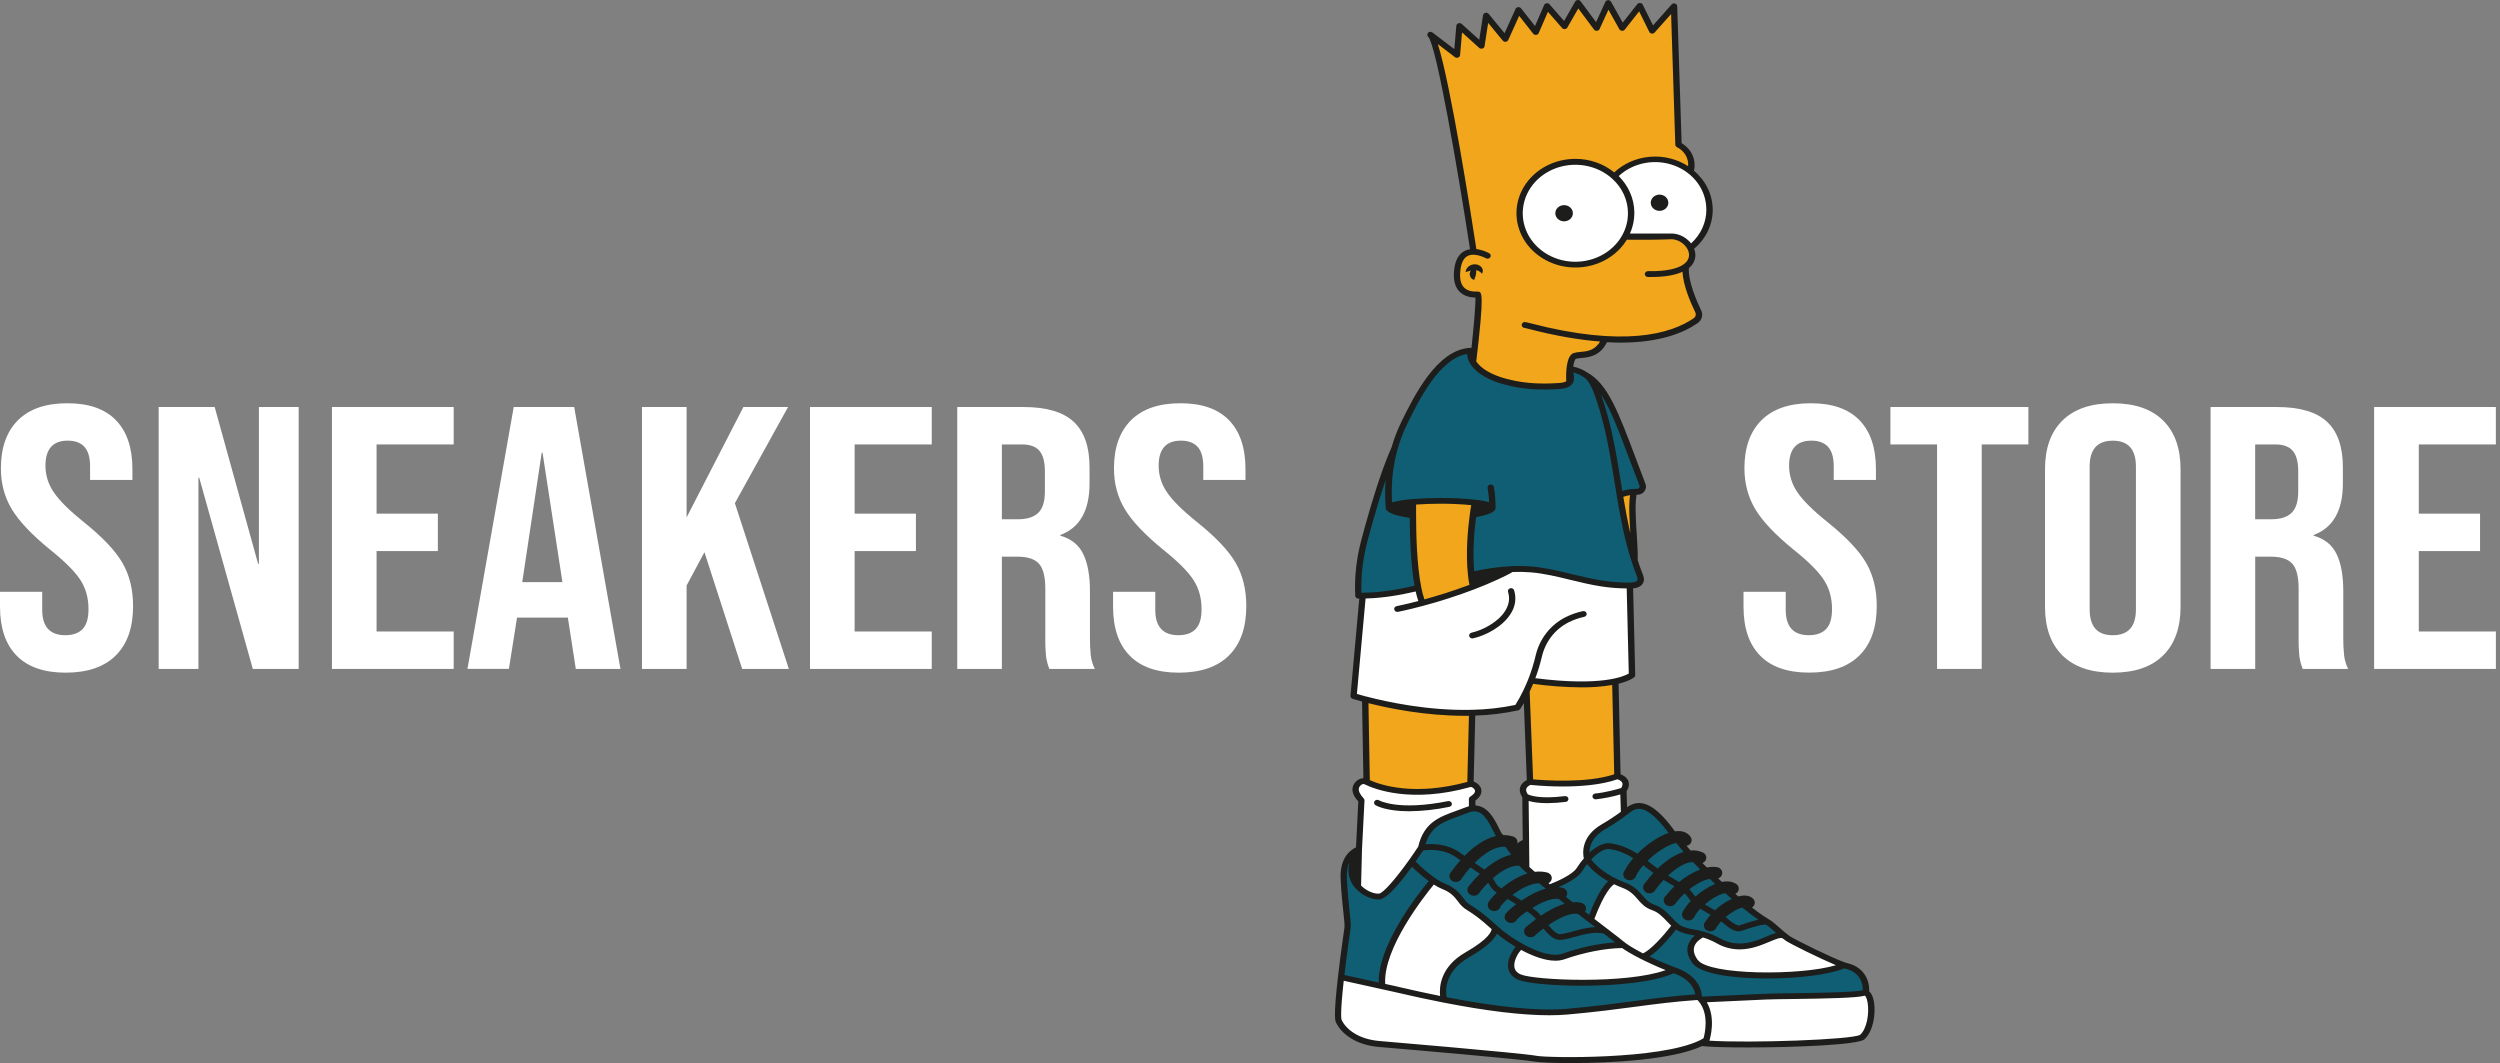 <svg width="214" height="91" viewBox="0 0 214 91" fill="none" xmlns="http://www.w3.org/2000/svg">
<rect x="0" y="0" width="214" height="91" fill="#808080" stroke="none"/>
<path d="M125.803 30.003L126.413 31.499L127.938 32.478L130.745 33.108H132.453L133.933 32.841L134.519 32.467L134.482 31.657H134.921L135.471 31.972L137.301 33.49L138.7 36.247L139.546 38.846L140.434 41.095L140.666 41.714L140.446 42.016L139.558 42.198L138.652 42.373L139.059 44.859L139.856 47.852L140.327 49.1L140.461 49.786L140.12 50.033L138.461 50.124L137.474 49.979L134.863 49.518L133.009 49.112L131.765 48.865L129.722 48.707L128.226 48.808L127.397 49.326L126.41 49.112L120.732 50.465L118.243 50.905L116.315 50.996V49.24C116.315 49.196 116.633 46.991 116.633 46.991L117.548 43.582L118.316 41.099L119.231 38.576L120.684 35.302L121.708 33.536L123.148 31.444L124.613 30.409L125.803 30.003Z" fill="#105E74"/>
<path d="M115.845 73.251L115.292 73.582L115.083 74.642V77.239L115.325 78.948L115.226 80.758L114.804 83.002L114.953 83.703L116.71 84.1L121.17 85.075L124.043 85.66L128.594 86.41L131.084 86.683C131.084 86.683 133.963 86.694 134.036 86.683C134.109 86.671 137.928 86.154 137.928 86.154L140.991 85.896L144.444 85.468L145.43 85.311L145.76 85.543L147.565 85.483L152.934 85.37C152.958 85.37 156.407 85.232 156.407 85.232C156.407 85.232 159.465 85.085 159.49 85.085C159.609 84.953 159.72 84.815 159.824 84.672L159.286 83.428L158.408 82.851L156.895 82.206L155.187 81.486L153.959 80.811L152.763 80.083L151.982 79.394L150.965 78.703L150.013 78.013L149.241 77.338C149.241 77.338 148.118 76.416 148.094 76.401C148.069 76.387 146.499 75.006 146.499 75.006L144.111 72.577L143.052 71.22L142.065 69.952L141.138 69.293L140.195 68.94L139.584 69.232L138.739 69.727L137.641 70.499L136.335 71.414L135.94 72.153L135.835 73.304L135.637 73.881L135.101 74.435L134.108 75.381L133.148 75.786L132.693 75.936L131.167 74.779L129.803 73.26L128.416 71.603L127.682 70.313L127.102 69.548L126.225 69.093L125.33 69.366L123.816 69.951L122.596 70.595L121.945 71.769L121.55 72.635L120.119 74.675L119.094 75.935L118.364 76.598L117.665 76.672L116.657 76.283L115.778 74.993L115.845 73.251Z" fill="#105E74"/>
<path d="M126.122 31.075L126.561 25.967L126.513 25.281L125.573 25.124L124.731 24.313V23.155L125.183 21.973L125.902 21.692L126.229 21.49L122.779 3.424L123.657 3.918L124.768 4.74L124.975 2.378L126.829 3.907L127.269 1.5L128.904 3.344L129.953 1.016L131.466 2.715L132.406 0.679L133.931 2.219L135.102 0.386L136.737 2.388L137.665 0.386L138.86 2.344L140.373 0.656L141.459 2.535L143.313 0.645L143.802 12.445L144.545 13.154L144.875 14.099L144.827 14.684L145.913 16.158L146.229 17.283L146.352 18.509L145.986 19.678L145.198 20.736L144.729 21.164L144.888 22.029L144.497 22.649L144.314 23.245L145.198 26.35L145.4 27.035L145.022 27.756L142.106 28.791L139.849 29.072L138.201 29.095L137.4 29.061L137.127 29.466L136.566 30.13L135.688 30.49L134.858 30.512L134.565 30.782L134.358 32.334L134.272 32.888L133.223 33.223L131.686 33.166L129.684 32.942L128.44 32.627L127.098 31.941L126.317 31.423L126.122 31.075Z" fill="#F1A61C"/>
<path d="M120.899 43.019V45.134L121.22 48.947L121.654 51.479H122.167L126.194 50.151L125.946 48.778V45.492L126.194 43.491V43.019L124.437 42.816L120.899 43.019Z" fill="#F1A61C"/>
<path d="M138.647 42.322L139.59 46.596L139.85 45.141V42.163L138.647 42.322Z" fill="#F1A61C"/>
<path d="M116.872 59.848L116.994 66.35V66.935L118.604 67.536L121.434 67.79L124.876 67.362L125.851 67.106L126.022 61.018L122.972 60.973L121.179 60.719L119.483 60.456L116.872 59.848Z" fill="#F1A61C"/>
<path d="M130.692 58.903L130.94 66.036L131.074 66.818L132.185 67.025H134.21L136.095 66.879L137.626 66.654L138.468 66.389L138.334 64.517L138.249 59.797L138.211 58.318L137.559 58.529L136.492 58.582L134.832 58.617L133.044 58.582L132.13 58.346L131.269 58.262L131.019 58.34L130.692 58.903Z" fill="#F1A61C"/>
<path d="M134.855 22.602C137.46 22.602 139.572 20.655 139.572 18.253C139.572 15.851 137.46 13.904 134.855 13.904C132.249 13.904 130.137 15.851 130.137 18.253C130.137 20.655 132.249 22.602 134.855 22.602Z" fill="white"/>
<path d="M146.353 18.045C146.354 18.672 146.207 19.292 145.922 19.862C145.638 20.432 145.222 20.938 144.704 21.345L144.317 20.632L143.373 20.302H141.301L139.352 20.12L139.011 20.36L138.452 21.255C137.873 20.767 137.434 20.154 137.177 19.471C136.919 18.787 136.85 18.055 136.977 17.341C137.104 16.627 137.422 15.953 137.902 15.381C138.383 14.809 139.01 14.356 139.729 14.064C140.447 13.772 141.232 13.649 142.015 13.708C142.797 13.767 143.551 14.004 144.208 14.399C144.866 14.795 145.406 15.335 145.78 15.971C146.154 16.607 146.35 17.319 146.35 18.043L146.353 18.045Z" fill="white"/>
<path d="M121.718 51.636L121.324 50.308L118.518 50.882L116.602 50.973L116.236 55.754L115.94 58.51V59.466L116.99 59.905L121.175 60.724L123.298 60.906L125.836 61.019L129.423 60.655L130.082 60.25L131.095 58.259L133.254 58.563C133.254 58.563 134.962 58.607 135.047 58.607C135.133 58.607 138.464 58.192 138.464 58.192L139.709 57.82L139.636 56.38L139.525 50.204L137.355 49.961L135.911 49.721L134.459 49.349L132.776 49.023L131.079 48.776L129.786 48.685L129.054 48.764L126.772 49.776L125.564 50.395L122.77 51.304L121.718 51.636Z" fill="white"/>
<path d="M117.301 67.048L116.757 66.876L116.423 66.962L116.146 67.378L116.311 68.136L116.508 68.533L116.418 70.37C116.418 70.37 116.283 72.905 116.32 72.826C116.356 72.747 116.107 75.113 116.107 75.113L116.44 75.99L117.042 76.531L117.595 76.658H118.181L119.458 75.533C119.458 75.533 121.011 73.463 121.061 73.418C121.11 73.374 122.175 71.347 122.175 71.347L123.492 70.118L124.749 69.612L125.957 69.196L126.032 68.69L126.15 68.308L126.554 67.784L126.42 67.351L126.032 67.1L125.238 67.282L122.724 67.782L120.906 67.866L119.027 67.619L117.301 67.048Z" fill="white"/>
<path d="M131.072 66.892L130.633 67.132L130.39 67.433L130.488 67.882L130.693 68.452L130.634 71.353L130.447 73.507L130.634 74.362C130.634 74.362 132.311 75.669 132.311 75.686C132.311 75.704 132.706 76.041 132.706 76.041C132.706 76.041 133.852 75.337 133.885 75.329C133.917 75.321 135.227 74.279 135.227 74.279L135.866 73.477V72.588L136.134 71.542L137.842 70.359L139.111 69.459L139.025 67.524L139.111 66.939L138.647 66.467L138.025 66.546L136.683 66.894L135.231 67.13L133.413 67.051L131.413 67.023L131.072 66.892Z" fill="white"/>
<path d="M130.08 81.022L129.621 81.732L129.282 82.508L129.714 83.287L130.796 83.868L133.219 84.081H137.222L140.199 83.868L142.086 83.406L143.065 83.062L142.297 82.672L140.345 81.732L139.059 80.946H138.257L135.871 81.306L134.342 81.738L133.204 82.057L132.097 81.801L130.633 81.306L130.08 81.022Z" fill="white"/>
<path d="M145.711 79.92L145.119 80.331L144.803 80.946V81.737L145.711 82.791L148.35 83.332L152.108 83.496L154.369 83.376L156.695 83.061L157.427 82.671L157.297 82.357L155.377 81.472L153.702 80.677L152.766 80.084L152.237 80.076L151.327 80.347L150.204 80.826L149.108 81.006L148.041 80.946L146.812 80.421L145.711 79.92Z" fill="white"/>
<path d="M122.629 75.324L121.751 76.496L120.337 78.607L119.312 80.181L118.849 81.576L118.454 82.836L118.308 83.956V84.319L114.954 83.701L114.805 84.079L114.527 86.344L114.641 87.394L115.162 88.294C115.162 88.294 116.073 88.894 116.138 88.894C116.203 88.894 118.285 89.449 118.285 89.449L121.929 89.722L126.42 90.142L131.072 90.591L133.35 90.651L137.465 90.787L140.004 90.489L143.469 89.977L145.909 89.158L146.673 89.359L151.896 89.433L156.353 89.269L159.2 88.894L159.827 88.204L160.209 86.687L160.03 85.31L159.827 85.01L158.956 85.04L157.149 85.231H153.132L149.993 85.399L147.096 85.519L145.763 85.542L145.269 85.339L143.724 85.474L139.202 86.029L136.096 86.401L133.508 86.554L131.377 86.629L129.278 86.483L123.535 85.609L123.519 84.724L123.974 83.052L124.869 82.265L126.496 81.082C126.496 81.082 127.456 80.407 127.521 80.347C127.586 80.287 128.042 79.537 128.042 79.537L127.342 78.949L125.975 77.814L125.178 77.36L124.528 76.343L123.781 75.934L122.629 75.324Z" fill="white"/>
<path d="M137.97 75.322L137.368 76.237L136.799 77.239L136.31 78.212L136.206 78.642L137.824 80.031L140.128 81.598L140.638 81.891L141.354 81.456L143.306 79.386L142.964 78.607L141.809 77.814L140.833 77.239L139.955 76.222L138.946 75.687L137.97 75.322Z" fill="white"/>
<path d="M126.028 54.65C126.049 54.65 126.071 54.647 126.092 54.643C127.193 54.396 128.616 53.651 129.312 52.541C129.51 52.242 129.638 51.909 129.689 51.562C129.74 51.215 129.713 50.863 129.608 50.526C129.588 50.463 129.542 50.409 129.478 50.377C129.415 50.345 129.341 50.338 129.272 50.356C129.203 50.375 129.145 50.418 129.11 50.476C129.076 50.534 129.067 50.603 129.088 50.666C129.26 51.212 129.178 51.758 128.844 52.291C128.231 53.267 126.921 53.943 125.964 54.157C125.9 54.172 125.844 54.208 125.806 54.258C125.769 54.308 125.752 54.369 125.76 54.43C125.768 54.49 125.8 54.546 125.849 54.587C125.898 54.627 125.962 54.65 126.028 54.65H126.028Z" fill="#1D1D1B"/>
<path d="M120.622 69.444C121.782 69.43 122.937 69.303 124.067 69.065C124.102 69.058 124.135 69.045 124.165 69.026C124.194 69.007 124.219 68.984 124.238 68.956C124.258 68.928 124.271 68.898 124.277 68.865C124.284 68.833 124.283 68.8 124.276 68.768C124.268 68.736 124.254 68.705 124.233 68.678C124.213 68.651 124.187 68.628 124.157 68.61C124.127 68.592 124.094 68.58 124.059 68.574C124.024 68.568 123.988 68.569 123.953 68.576C119.665 69.431 118.072 68.523 118.042 68.506C118.012 68.487 117.979 68.474 117.944 68.468C117.909 68.461 117.873 68.461 117.838 68.467C117.803 68.474 117.77 68.486 117.74 68.504C117.711 68.522 117.685 68.546 117.665 68.573C117.645 68.6 117.631 68.631 117.624 68.663C117.617 68.695 117.617 68.728 117.624 68.761C117.63 68.793 117.644 68.824 117.664 68.851C117.683 68.878 117.709 68.902 117.738 68.92C117.786 68.95 118.607 69.444 120.622 69.444Z" fill="#1D1D1B"/>
<path d="M160.174 85.063C160.129 84.988 160.07 84.92 160.001 84.864C160.043 84.227 159.793 82.844 158.136 82.445C158.072 82.429 158.008 82.41 157.946 82.388H157.936C156.868 82.024 153.665 80.441 153.201 80.133C152.9 79.913 152.613 79.677 152.342 79.426C151.979 79.106 151.665 78.83 151.448 78.715C150.931 78.401 150.437 78.056 149.968 77.683C149.991 77.668 150.014 77.653 150.034 77.636C150.087 77.591 150.129 77.537 150.158 77.477C150.188 77.418 150.205 77.353 150.207 77.287C150.21 77.222 150.198 77.156 150.173 77.095C150.149 77.033 150.111 76.977 150.062 76.929C149.913 76.781 149.632 76.615 149.144 76.668C149.028 76.681 148.913 76.703 148.801 76.734L148.544 76.513C148.626 76.476 148.695 76.42 148.747 76.35C148.828 76.241 148.858 76.106 148.832 75.976C148.805 75.845 148.723 75.73 148.604 75.656C148.374 75.512 147.984 75.377 147.397 75.49C147.288 75.39 147.18 75.29 147.072 75.188C147.183 75.15 147.277 75.08 147.341 74.988C147.404 74.896 147.434 74.787 147.424 74.679C147.414 74.57 147.366 74.467 147.287 74.386C147.208 74.305 147.102 74.25 146.986 74.229C146.695 74.185 146.398 74.196 146.111 74.261C145.981 74.133 145.853 74.004 145.727 73.876C145.848 73.83 145.946 73.746 146.004 73.638C146.035 73.579 146.054 73.515 146.058 73.45C146.063 73.384 146.054 73.318 146.031 73.256C146.008 73.194 145.972 73.137 145.924 73.087C145.877 73.038 145.82 72.998 145.756 72.969C145.433 72.823 145.071 72.765 144.713 72.801C144.592 72.667 144.476 72.534 144.362 72.404C144.446 72.39 144.526 72.358 144.594 72.31C144.662 72.262 144.716 72.2 144.753 72.129C144.79 72.058 144.807 71.98 144.805 71.901C144.802 71.822 144.779 71.745 144.738 71.676C144.609 71.463 144.291 71.112 143.591 71.139C143.519 71.144 143.448 71.152 143.377 71.163C142.012 69.276 140.911 68.521 139.896 68.792C139.669 68.858 139.458 68.963 139.275 69.104L139.235 67.734C139.445 67.401 139.49 67.097 139.371 66.824C139.235 66.516 138.928 66.354 138.719 66.278L138.551 58.526C139.52 58.286 139.865 57.994 139.894 57.966C139.921 57.943 139.941 57.914 139.955 57.883C139.969 57.852 139.976 57.818 139.975 57.785L139.795 50.368C140.249 50.319 140.543 50.152 140.666 49.864C140.789 49.577 140.674 49.303 140.594 49.095C140.453 48.737 140.321 48.367 140.19 47.958C140.201 47.257 140.151 46.464 140.103 45.696C140.073 45.23 140.044 44.792 140.03 44.383C139.999 43.499 139.987 43.152 140.078 42.353H140.118C140.24 42.357 140.361 42.334 140.471 42.285C140.581 42.236 140.676 42.163 140.749 42.073C140.823 41.98 140.871 41.872 140.889 41.758C140.907 41.645 140.895 41.529 140.853 41.42C140.563 40.667 140.294 39.957 140.046 39.29C138.537 35.278 137.625 32.852 135.88 31.893C135.519 31.648 135.107 31.473 134.67 31.381C134.723 31.017 134.805 30.758 134.901 30.716C135.045 30.679 135.193 30.657 135.343 30.649C135.998 30.588 136.974 30.493 137.552 29.294C137.954 29.316 138.341 29.329 138.715 29.329C141.997 29.329 144.049 28.534 145.306 27.671C145.486 27.547 145.616 27.37 145.673 27.169C145.73 26.969 145.711 26.756 145.62 26.566C145.272 25.849 144.488 24.088 144.569 22.949C144.821 22.751 144.999 22.486 145.079 22.19C145.159 21.894 145.137 21.583 145.015 21.299C145.519 20.874 145.92 20.357 146.195 19.781C146.469 19.205 146.61 18.582 146.609 17.953C146.607 17.323 146.463 16.701 146.186 16.126C145.909 15.551 145.505 15.035 144.999 14.613C145.108 14.168 145.064 13.703 144.876 13.282C144.688 12.86 144.363 12.502 143.947 12.257L143.57 0.533C143.568 0.482 143.55 0.433 143.517 0.392C143.484 0.351 143.439 0.32 143.386 0.303C143.334 0.287 143.277 0.286 143.224 0.3C143.171 0.314 143.124 0.343 143.089 0.382L141.499 2.178L140.619 0.399C140.599 0.36 140.568 0.326 140.529 0.3C140.491 0.275 140.446 0.259 140.399 0.255C140.352 0.25 140.304 0.257 140.261 0.275C140.218 0.293 140.18 0.321 140.152 0.356L138.907 1.934L137.906 0.148C137.883 0.106 137.847 0.07 137.802 0.046C137.757 0.022 137.706 0.011 137.654 0.014C137.603 0.016 137.553 0.031 137.51 0.058C137.468 0.085 137.435 0.122 137.414 0.166L136.625 1.894L135.298 0.107C135.272 0.072 135.236 0.044 135.194 0.025C135.152 0.006 135.105 -0.002 135.059 0C135.012 0.003 134.967 0.017 134.928 0.04C134.889 0.063 134.857 0.095 134.835 0.133L133.885 1.794L132.639 0.369C132.609 0.335 132.571 0.309 132.526 0.293C132.482 0.277 132.434 0.272 132.387 0.278C132.341 0.285 132.297 0.303 132.26 0.33C132.222 0.357 132.194 0.393 132.176 0.433L131.396 2.23L130.201 0.711C130.173 0.676 130.135 0.648 130.091 0.63C130.047 0.612 129.998 0.606 129.951 0.61C129.903 0.615 129.857 0.632 129.819 0.659C129.78 0.686 129.75 0.721 129.732 0.762L128.79 2.84L127.43 1.188C127.398 1.149 127.354 1.119 127.303 1.103C127.253 1.087 127.198 1.085 127.146 1.097C127.095 1.11 127.049 1.137 127.014 1.173C126.979 1.21 126.957 1.255 126.949 1.304L126.623 3.404L125.121 2.048C125.084 2.015 125.038 1.992 124.987 1.983C124.937 1.973 124.885 1.977 124.836 1.993C124.788 2.01 124.746 2.039 124.715 2.077C124.684 2.115 124.665 2.16 124.661 2.208L124.491 4.208L122.616 2.779C122.563 2.738 122.495 2.718 122.426 2.723C122.357 2.727 122.293 2.757 122.246 2.804C122.2 2.852 122.175 2.915 122.176 2.979C122.178 3.043 122.206 3.105 122.255 3.151C122.934 3.787 124.792 14.53 125.834 21.335C125.701 21.354 125.571 21.39 125.449 21.444C124.922 21.676 124.599 22.193 124.49 22.98C124.369 23.853 124.509 24.512 124.907 24.937C125.344 25.405 125.958 25.462 126.294 25.474C126.327 26.04 126.149 28.013 125.955 29.791C125.921 29.778 125.886 29.773 125.85 29.775C122.989 29.915 121.016 33.951 119.953 36.119C119.615 36.812 119.339 37.529 119.126 38.264C118.193 40.407 117.44 42.936 116.889 44.903L116.87 44.968C116.637 45.801 116.397 46.662 116.237 47.53C116.027 48.677 115.951 49.841 116.01 51.003C116.013 51.066 116.043 51.126 116.092 51.171C116.141 51.215 116.207 51.241 116.275 51.242H116.356L115.6 59.56C115.594 59.615 115.609 59.67 115.642 59.717C115.674 59.763 115.722 59.798 115.779 59.816C115.792 59.816 116.082 59.915 116.591 60.052L116.706 66.615C116.591 66.614 116.477 66.639 116.376 66.69C116.223 66.76 116.09 66.863 115.987 66.989C115.885 67.116 115.815 67.262 115.784 67.417C115.717 67.786 115.883 68.184 116.271 68.6L116.074 72.535C115.651 72.728 114.672 73.374 114.756 75.224C114.807 76.355 114.913 77.344 114.99 78.067C115.058 78.696 115.111 79.193 115.089 79.379C115.089 79.401 114.765 81.562 114.529 83.632C114.135 87.045 114.293 87.379 114.361 87.522C114.785 88.423 115.975 89.448 118.044 89.621C121.42 89.906 130.401 90.686 131.409 90.877C131.734 90.939 132.918 91 134.5 91C137.921 91 143.196 90.715 145.687 89.545C146.438 89.622 147.892 89.662 149.593 89.662C153.637 89.662 159.045 89.438 159.588 88.972C160.559 88.118 160.669 85.851 160.174 85.063ZM159.457 84.763C158.734 84.945 155.538 84.991 153.412 85.019C152.447 85.032 151.615 85.043 151.157 85.063C149.786 85.123 146.451 85.279 145.746 85.312C145.725 85.288 145.703 85.262 145.68 85.239C145.654 84.847 145.422 83.553 143.527 82.86C142.732 82.567 141.954 82.238 141.195 81.874C142.046 81.328 143.062 80.095 143.472 79.569C143.595 79.654 143.727 79.725 143.867 79.782C144.201 79.906 144.549 79.995 144.905 80.046L145.09 80.079C144.812 80.293 144.607 80.578 144.498 80.897C144.35 81.379 144.475 81.898 144.867 82.437C145.545 83.367 148.347 83.759 151.245 83.759C153.887 83.759 156.603 83.433 157.868 82.892C157.915 82.907 157.961 82.92 157.997 82.929C159.331 83.25 159.46 84.333 159.457 84.763ZM118.574 84.223C118.383 81.177 121.942 76.68 122.735 75.718C122.974 75.875 123.229 76.009 123.497 76.118C124.209 76.39 124.535 76.814 124.823 77.186C124.976 77.409 125.167 77.608 125.388 77.775C125.481 77.837 125.573 77.896 125.669 77.957C126.128 78.251 126.649 78.587 127.683 79.534C127.673 79.695 127.494 80.352 125.453 81.518C123.289 82.753 123.192 84.487 123.272 85.254C122.177 85.034 121.026 84.784 119.82 84.502L119.444 84.412L118.574 84.223ZM126.75 67.421C126.691 67.302 126.608 67.195 126.504 67.106C126.4 67.016 126.279 66.947 126.146 66.901L126.282 61.253C127.521 61.215 128.753 61.066 129.96 60.807C130.028 60.791 130.087 60.752 130.125 60.698C130.134 60.685 130.257 60.506 130.44 60.185L130.696 66.775C130.443 66.892 130.246 67.091 130.144 67.334C130.04 67.613 130.095 67.918 130.308 68.244L130.348 71.905C130.344 71.906 130.34 71.908 130.336 71.91C130.257 71.942 130.181 71.981 130.11 72.026C130.04 72.071 129.974 72.122 129.912 72.177L129.881 72.205C129.915 72.084 129.898 71.956 129.834 71.845C129.77 71.735 129.663 71.651 129.535 71.61C129.265 71.524 128.981 71.482 128.696 71.485C128.66 71.453 128.625 71.419 128.589 71.389C128.523 71.333 128.392 71.071 128.294 70.86C127.955 70.172 127.377 69.002 126.297 68.95V68.523C126.938 68.064 126.828 67.604 126.75 67.421ZM117.256 66.784L117.14 60.192C118.916 60.641 122.022 61.273 125.371 61.273C125.493 61.273 125.616 61.273 125.74 61.273L125.603 66.933C121.117 68.151 118.266 67.23 117.251 66.78L117.256 66.784ZM135.857 73.969C136.353 74.557 136.964 75.053 137.659 75.433C137.276 75.776 136.713 76.558 136.035 78.32L135.672 78.041C135.703 78 135.727 77.955 135.742 77.907C135.782 77.78 135.765 77.644 135.696 77.527C135.627 77.411 135.51 77.325 135.372 77.288C135.129 77.226 134.875 77.207 134.624 77.232C134.426 77.08 134.229 76.928 134.039 76.777C134.085 76.723 134.119 76.661 134.137 76.595C134.172 76.466 134.15 76.331 134.076 76.217C134.002 76.103 133.882 76.022 133.743 75.989C133.634 75.965 133.524 75.95 133.412 75.943C134.103 75.64 135.097 75.124 135.454 74.541C135.574 74.34 135.706 74.146 135.852 73.96L135.857 73.969ZM133.134 82.237C133.406 82.24 133.676 82.197 133.93 82.11C135.579 81.526 137.41 81.171 138.852 81.152C139.518 81.632 140.987 82.401 142.583 83.043C139.161 84.26 131.418 83.91 130.209 83.423C129.845 83.276 129.654 83.047 129.625 82.722C129.575 82.169 129.999 81.524 130.205 81.312C131.17 81.828 132.228 82.237 133.134 82.237ZM138.998 80.61C138.87 80.492 138.414 80.14 137.578 79.501L137.169 79.188L136.478 78.659C137.335 76.378 137.969 75.817 138.164 75.691C138.38 75.794 138.61 75.894 138.855 75.987C139.553 76.247 139.879 76.623 140.193 76.987C140.508 77.351 140.809 77.699 141.411 77.904C141.95 78.086 142.33 78.488 142.693 78.874C142.811 78.998 142.932 79.124 143.058 79.244C142.383 80.113 141.263 81.359 140.63 81.608C139.824 81.183 139.224 80.813 138.998 80.605V80.61ZM131.568 78.027C131.469 77.941 131.331 77.835 131.167 77.716C131.92 77.254 132.815 76.847 133.416 76.947L133.944 77.359C133.223 77.568 132.495 77.981 131.903 78.38C131.801 78.254 131.689 78.134 131.568 78.022V78.027ZM135.066 78.247L135.098 78.252L135.977 78.927L136.544 79.361C135.878 79.385 135.202 79.568 134.623 79.73C134.13 79.867 133.623 80.003 133.411 79.948C133.142 79.87 132.83 79.539 132.543 79.187C133.458 78.572 134.477 78.084 135.066 78.242V78.247ZM132.311 76.069C131.578 76.275 130.84 76.68 130.235 77.089C129.979 76.925 129.717 76.761 129.469 76.608C130.128 76.101 130.981 75.616 131.745 75.607C131.927 75.754 132.117 75.908 132.311 76.065V76.069ZM128.532 76.046L128.397 75.968C128.157 75.834 128.037 75.618 127.898 75.368C127.864 75.308 127.828 75.244 127.788 75.177C128.456 74.591 129.278 74.073 130.029 74.099C130.081 74.154 130.137 74.21 130.203 74.273C130.269 74.336 130.325 74.387 130.39 74.448L130.452 74.505C130.543 74.589 130.643 74.678 130.748 74.77C129.917 75.02 129.134 75.535 128.532 76.041V76.046ZM129.564 72.551V72.546L129.578 72.541L129.564 72.551ZM128.874 72.498C129.024 72.696 129.182 72.919 129.353 73.166C128.492 73.355 127.693 73.894 127.063 74.439C126.938 74.349 126.793 74.252 126.617 74.131L126.23 73.867C126.988 73.102 127.969 72.4 128.87 72.493L128.874 72.498ZM126.073 69.461C126.873 69.364 127.329 70.134 127.789 71.071C127.869 71.239 127.957 71.404 128.055 71.564C127.013 71.8 126.065 72.551 125.366 73.263L125.011 73.01C123.925 72.228 122.663 72.211 122.022 72.267C122.491 70.728 123.523 70.357 124.915 69.853C125.172 69.762 125.438 69.664 125.704 69.557C125.82 69.508 125.943 69.475 126.069 69.456L126.073 69.461ZM121.831 72.793C122.214 72.738 123.572 72.611 124.676 73.404L125.01 73.643C124.728 73.958 124.466 74.287 124.225 74.63C124.168 74.684 124.124 74.75 124.097 74.822C124.07 74.894 124.061 74.97 124.071 75.046C124.08 75.121 124.108 75.194 124.152 75.259C124.195 75.323 124.254 75.378 124.324 75.418C124.394 75.459 124.472 75.485 124.554 75.495C124.636 75.504 124.719 75.496 124.798 75.472C124.876 75.448 124.947 75.408 125.007 75.355C125.066 75.302 125.112 75.237 125.141 75.166C125.363 74.846 125.607 74.538 125.871 74.245C126.029 74.354 126.167 74.45 126.293 74.534C126.442 74.636 126.566 74.716 126.676 74.797C126.357 75.108 126.06 75.439 125.788 75.786C125.727 75.837 125.679 75.901 125.648 75.972C125.617 76.043 125.604 76.12 125.609 76.197C125.615 76.273 125.639 76.347 125.68 76.414C125.721 76.481 125.777 76.538 125.846 76.582C125.914 76.626 125.992 76.655 126.074 76.667C126.156 76.679 126.24 76.674 126.32 76.653C126.399 76.631 126.473 76.593 126.534 76.542C126.596 76.49 126.644 76.427 126.676 76.356C126.896 76.074 127.134 75.805 127.39 75.55C127.399 75.566 127.408 75.581 127.416 75.596C127.569 75.869 127.744 76.188 128.116 76.396L128.131 76.405C127.728 76.79 127.461 77.125 127.393 77.278L127.381 77.305C127.381 77.312 127.381 77.318 127.376 77.325C127.359 77.374 127.35 77.425 127.349 77.476C127.349 77.604 127.401 77.727 127.495 77.821C127.588 77.915 127.716 77.974 127.854 77.985C127.992 77.997 128.13 77.96 128.24 77.883C128.35 77.805 128.425 77.693 128.449 77.567C128.63 77.345 128.832 77.138 129.052 76.948C129.287 77.092 129.537 77.248 129.786 77.403C129.472 77.631 129.183 77.888 128.924 78.168C128.873 78.226 128.835 78.292 128.815 78.364C128.794 78.435 128.791 78.51 128.805 78.583C128.819 78.656 128.85 78.725 128.896 78.786C128.942 78.847 129.001 78.898 129.071 78.935C129.14 78.972 129.218 78.995 129.298 79.002C129.378 79.009 129.458 79 129.534 78.975C129.61 78.951 129.679 78.911 129.736 78.86C129.794 78.808 129.838 78.745 129.867 78.676C130.125 78.432 130.405 78.21 130.704 78.01C130.876 78.126 131.04 78.249 131.198 78.38C131.299 78.472 131.392 78.572 131.478 78.677C131.13 78.933 130.862 79.158 130.721 79.281C130.651 79.321 130.592 79.375 130.547 79.439C130.503 79.503 130.474 79.576 130.464 79.651C130.454 79.727 130.462 79.803 130.488 79.876C130.514 79.948 130.557 80.014 130.614 80.069C130.671 80.124 130.74 80.166 130.818 80.193C130.895 80.22 130.978 80.231 131.06 80.224C131.142 80.218 131.222 80.195 131.293 80.157C131.364 80.118 131.425 80.066 131.472 80.003C131.669 79.834 131.884 79.658 132.119 79.484C132.47 79.916 132.839 80.302 133.256 80.418C133.35 80.443 133.448 80.455 133.546 80.454C133.878 80.454 134.292 80.339 134.785 80.201C135.557 79.987 136.513 79.723 137.288 79.917C137.683 80.219 138.023 80.48 138.263 80.667C136.863 80.758 135.255 81.099 133.74 81.636C132.346 82.132 129.54 80.531 128.136 79.237C127.024 78.211 126.447 77.841 125.983 77.544C125.89 77.484 125.802 77.426 125.712 77.362C125.539 77.225 125.39 77.065 125.27 76.887C124.956 76.482 124.566 75.978 123.712 75.649C122.774 75.285 121.581 74.15 121.176 73.748C121.44 73.373 121.668 73.032 121.828 72.789L121.831 72.793ZM123.833 85.367C123.734 84.858 123.609 83.166 125.742 81.949C127.321 81.046 127.922 80.369 128.13 79.925C128.636 80.335 129.175 80.711 129.742 81.048C129.553 81.281 129.395 81.535 129.272 81.803C128.861 82.756 129.131 83.531 129.994 83.881C130.709 84.169 132.906 84.378 135.38 84.378C138.281 84.378 141.557 84.09 143.272 83.309L143.326 83.329C144.729 83.842 145.048 84.713 145.119 85.117C143.128 85.263 141.557 85.47 139.903 85.69C138.25 85.91 136.556 86.136 134.16 86.351C131.764 86.565 128.292 86.229 123.83 85.363L123.833 85.367ZM157.152 82.621C154.138 83.53 146.289 83.489 145.322 82.166C145.026 81.756 144.927 81.378 145.026 81.044C145.157 80.612 145.592 80.344 145.776 80.247C146.199 80.376 146.605 80.55 146.985 80.765C147.562 81.093 148.226 81.267 148.904 81.268C149.909 81.268 150.796 80.896 151.469 80.614C151.937 80.418 152.421 80.215 152.584 80.317C152.691 80.402 152.795 80.481 152.887 80.543C153.323 80.827 155.743 82.026 157.149 82.616L157.152 82.621ZM152.044 79.855C151.77 79.939 151.502 80.04 151.242 80.155C150.211 80.587 148.798 81.18 147.261 80.337C146.819 80.085 146.343 79.886 145.846 79.745H145.838C145.565 79.67 145.288 79.61 145.007 79.563C144.69 79.519 144.38 79.441 144.082 79.331C143.721 79.187 143.424 78.876 143.11 78.545C142.716 78.132 142.272 77.664 141.604 77.436C141.144 77.279 140.902 77 140.618 76.676C140.276 76.282 139.89 75.836 139.058 75.526C137.331 74.883 136.476 73.924 136.205 73.568C136.716 73.037 137.317 72.617 137.771 72.682C138.3 72.761 138.943 72.926 139.807 73.461C139.519 73.789 139.272 74.147 139.071 74.526C139.02 74.586 138.984 74.656 138.965 74.73C138.947 74.804 138.947 74.882 138.966 74.956C138.984 75.03 139.02 75.1 139.072 75.16C139.123 75.219 139.188 75.268 139.263 75.301C139.337 75.335 139.418 75.353 139.501 75.353C139.584 75.354 139.666 75.338 139.741 75.305C139.816 75.273 139.882 75.226 139.934 75.167C139.987 75.108 140.024 75.039 140.044 74.965C140.213 74.644 140.421 74.341 140.667 74.065C140.729 74.113 140.791 74.161 140.855 74.214C141.085 74.396 141.31 74.57 141.53 74.728C141.271 75.005 141.031 75.296 140.811 75.6C140.753 75.653 140.709 75.718 140.681 75.789C140.654 75.86 140.644 75.936 140.652 76.011C140.66 76.086 140.686 76.158 140.728 76.223C140.77 76.287 140.827 76.343 140.895 76.385C140.963 76.427 141.04 76.454 141.121 76.465C141.202 76.476 141.284 76.471 141.363 76.449C141.441 76.427 141.513 76.39 141.574 76.339C141.634 76.289 141.682 76.226 141.714 76.157C141.923 75.863 142.154 75.583 142.404 75.318C142.758 75.54 143.072 75.72 143.33 75.864C143.066 76.118 142.822 76.389 142.599 76.675C142.537 76.725 142.488 76.788 142.456 76.858C142.423 76.928 142.408 77.004 142.412 77.08C142.415 77.157 142.437 77.231 142.476 77.299C142.514 77.366 142.569 77.424 142.635 77.47C142.702 77.515 142.779 77.546 142.86 77.561C142.941 77.575 143.025 77.573 143.105 77.554C143.185 77.535 143.259 77.499 143.322 77.45C143.386 77.401 143.436 77.339 143.47 77.27C143.693 76.983 143.94 76.713 144.209 76.463C144.372 76.645 144.538 76.866 144.673 77.049L144.729 77.124C144.482 77.378 144.269 77.66 144.098 77.963C144.046 78.023 144.01 78.092 143.992 78.167C143.973 78.241 143.973 78.318 143.991 78.393C144.009 78.467 144.045 78.537 144.096 78.597C144.147 78.657 144.212 78.705 144.286 78.739C144.36 78.773 144.442 78.791 144.524 78.792C144.607 78.793 144.689 78.777 144.764 78.745C144.839 78.713 144.906 78.666 144.959 78.607C145.011 78.549 145.049 78.48 145.07 78.406C145.198 78.183 145.355 77.975 145.537 77.787C145.807 77.942 146.129 78.126 146.425 78.308C146.271 78.485 146.129 78.671 146.001 78.865C145.945 78.92 145.903 78.986 145.878 79.058C145.853 79.13 145.845 79.207 145.856 79.282C145.867 79.357 145.896 79.428 145.94 79.492C145.985 79.555 146.044 79.609 146.114 79.648C146.184 79.688 146.263 79.713 146.344 79.721C146.426 79.73 146.508 79.721 146.586 79.696C146.663 79.671 146.734 79.631 146.792 79.578C146.851 79.525 146.896 79.461 146.924 79.39C147.042 79.209 147.176 79.036 147.324 78.874C147.41 78.932 147.493 78.995 147.571 79.062C147.781 79.255 148.511 79.88 149.06 79.689L149.158 79.656C150.756 79.103 151.105 79.131 151.167 79.149C151.322 79.227 151.66 79.526 151.956 79.791L152.044 79.855ZM146.816 75.666C146.188 75.937 145.615 76.304 145.12 76.751C144.963 76.533 144.794 76.323 144.614 76.12C145.234 75.632 145.866 75.318 146.351 75.228C146.501 75.37 146.656 75.516 146.812 75.661L146.816 75.666ZM150.515 78.725C149.992 78.85 149.478 79.004 148.975 79.186L148.884 79.217C148.776 79.254 148.391 79.093 147.966 78.705C147.885 78.634 147.8 78.568 147.71 78.507C148.244 78.043 148.806 77.765 149.132 77.682C149.628 78.081 150.098 78.436 150.511 78.721L150.515 78.725ZM146.802 77.927C146.493 77.746 146.18 77.564 145.931 77.417C146.432 76.986 147.034 76.618 147.516 76.49C147.572 76.475 147.628 76.464 147.686 76.456C147.872 76.621 148.057 76.783 148.241 76.941C147.705 77.192 147.217 77.524 146.798 77.923L146.802 77.927ZM143.744 75.503C143.487 75.359 143.16 75.174 142.786 74.942C143.519 74.261 144.317 73.787 144.918 73.792C145.119 74.003 145.325 74.215 145.537 74.429C144.875 74.687 144.266 75.049 143.738 75.498L143.744 75.503ZM141.902 74.352C141.68 74.194 141.452 74.023 141.22 73.835C141.155 73.782 141.093 73.736 141.029 73.686C141.784 72.944 142.73 72.341 143.396 72.174C143.428 72.167 143.451 72.164 143.478 72.159C143.676 72.404 143.892 72.66 144.122 72.922C143.334 73.16 142.556 73.714 141.896 74.348L141.902 74.352ZM140.051 69.267C140.757 69.078 141.693 69.762 142.827 71.298C141.959 71.596 140.96 72.275 140.164 73.075C139.381 72.584 138.652 72.303 137.859 72.186C137.267 72.095 136.616 72.48 136.057 72.989C136.057 72.48 136.254 71.658 137.384 70.993C138.061 70.602 138.709 70.17 139.324 69.701C139.651 69.449 139.816 69.322 140.045 69.263L140.051 69.267ZM138.868 67.008C138.918 67.123 138.883 67.275 138.775 67.455C138.466 67.546 137.456 67.839 136.552 67.924C136.484 67.931 136.421 67.963 136.377 68.011C136.333 68.059 136.31 68.122 136.314 68.185C136.317 68.248 136.347 68.308 136.396 68.352C136.445 68.396 136.511 68.421 136.58 68.422H136.608C137.317 68.342 138.017 68.202 138.699 68.004L138.743 69.493C138.215 69.881 137.664 70.241 137.093 70.572C135.329 71.609 135.477 73.037 135.576 73.483C135.353 73.736 135.153 74.006 134.977 74.289C134.633 74.852 133.311 75.445 132.669 75.691L132.558 75.6C132.652 75.551 132.727 75.478 132.776 75.389C132.824 75.301 132.842 75.201 132.829 75.103C132.816 75.005 132.771 74.912 132.7 74.838C132.63 74.763 132.536 74.709 132.433 74.683C132.091 74.6 131.734 74.581 131.384 74.629C131.212 74.482 131.057 74.346 130.915 74.218L130.891 72.082L130.852 68.56C131.168 68.656 131.671 68.75 132.444 68.75C132.974 68.746 133.504 68.71 134.029 68.642C134.099 68.632 134.162 68.597 134.204 68.545C134.247 68.492 134.265 68.427 134.256 68.362C134.246 68.297 134.21 68.238 134.154 68.198C134.098 68.158 134.027 68.139 133.957 68.147C131.781 68.419 130.948 68.078 130.777 67.991C130.65 67.797 130.606 67.632 130.655 67.499C130.713 67.34 130.901 67.233 131.009 67.188C131.927 67.278 132.849 67.323 133.771 67.323C135.266 67.323 137.066 67.195 138.451 66.708C138.587 66.749 138.797 66.846 138.866 67.003L138.868 67.008ZM138.177 66.28C135.837 67.064 132.18 66.799 131.235 66.713L130.939 59.218C131.044 58.995 131.137 58.763 131.235 58.538C132.602 58.726 133.982 58.827 135.364 58.839C136.249 58.848 137.133 58.78 138.004 58.635L138.177 66.28ZM139.488 44.391C139.502 44.781 139.527 45.197 139.556 45.632C139.308 44.559 139.119 43.503 138.955 42.527C139.142 42.465 139.333 42.418 139.528 42.385C139.442 43.149 139.455 43.53 139.485 44.383L139.488 44.391ZM140.342 41.579C140.354 41.61 140.358 41.644 140.353 41.676C140.347 41.709 140.333 41.74 140.312 41.767C140.292 41.791 140.266 41.811 140.236 41.825C140.206 41.838 140.173 41.845 140.14 41.844C140.05 41.844 139.959 41.844 139.868 41.85C139.868 41.85 139.86 41.85 139.857 41.85C139.521 41.867 139.189 41.926 138.87 42.024C138.827 41.757 138.783 41.489 138.739 41.221C138.337 38.74 137.917 36.179 137.042 33.756C137.859 35.003 138.573 36.892 139.532 39.445C139.781 40.103 140.048 40.815 140.339 41.571L140.342 41.579ZM146.064 17.956C146.064 18.492 145.949 19.022 145.724 19.517C145.5 20.011 145.17 20.459 144.756 20.834C144.705 20.768 144.649 20.705 144.59 20.644C144.573 20.628 144.556 20.613 144.538 20.597C144.49 20.55 144.439 20.505 144.386 20.463C144.357 20.44 144.327 20.419 144.296 20.398C144.266 20.377 144.206 20.335 144.16 20.307C144.114 20.279 144.092 20.266 144.061 20.248C144.031 20.23 143.963 20.199 143.916 20.177C143.87 20.155 143.847 20.145 143.812 20.131C143.751 20.108 143.689 20.088 143.625 20.07C143.602 20.063 143.578 20.054 143.553 20.048C143.467 20.026 143.38 20.011 143.292 20.001C143.263 20.001 143.234 20.001 143.204 19.996C143.16 19.996 143.116 19.988 143.072 19.988C143.028 19.988 143.008 19.988 142.973 19.988L142.865 19.993H142.781H142.744H142.646H142.608H142.491H142.463H142.328H142.303H142.144H142.134H141.96H141.941H141.756H141.737H141.54H141.523H141.313H141.278H141.064H139.525C139.53 19.979 139.535 19.963 139.541 19.949C139.595 19.826 139.64 19.701 139.685 19.576C139.685 19.565 139.692 19.553 139.695 19.542C139.734 19.421 139.766 19.299 139.794 19.178C139.8 19.155 139.806 19.13 139.811 19.105C139.837 18.978 139.857 18.848 139.872 18.718C139.872 18.691 139.872 18.664 139.88 18.638C139.892 18.503 139.9 18.365 139.9 18.228C139.9 18.075 139.892 17.923 139.877 17.773C139.877 17.724 139.861 17.675 139.854 17.626C139.84 17.526 139.826 17.427 139.806 17.328C139.794 17.27 139.776 17.214 139.761 17.156C139.74 17.065 139.718 16.981 139.69 16.895C139.671 16.835 139.647 16.776 139.624 16.713C139.595 16.633 139.565 16.552 139.526 16.472C139.499 16.412 139.469 16.354 139.44 16.291C139.402 16.215 139.365 16.14 139.322 16.066C139.289 16.007 139.252 15.95 139.217 15.892C139.171 15.821 139.126 15.751 139.077 15.682C139.027 15.613 138.995 15.57 138.951 15.515C138.908 15.459 138.846 15.383 138.791 15.319C138.735 15.255 138.692 15.213 138.647 15.161C138.618 15.131 138.592 15.099 138.563 15.07C139.174 14.502 139.955 14.114 140.806 13.955C141.657 13.796 142.54 13.874 143.343 14.179C144.146 14.484 144.833 15.001 145.317 15.666C145.801 16.331 146.059 17.113 146.06 17.914L146.064 17.956ZM137.995 15.286C138.426 15.671 138.769 16.132 139.002 16.642C139.235 17.152 139.354 17.7 139.352 18.253C139.351 18.411 139.342 18.569 139.322 18.725C139.322 18.731 139.322 18.736 139.322 18.741C139.303 18.891 139.275 19.041 139.237 19.188L139.232 19.216C139.194 19.36 139.148 19.502 139.094 19.641C139.089 19.653 139.086 19.666 139.081 19.678C139.026 19.815 138.963 19.95 138.892 20.081C138.884 20.095 138.878 20.11 138.87 20.123L138.865 20.133C138.859 20.14 138.855 20.148 138.851 20.156C138.846 20.163 138.842 20.17 138.839 20.178C138.689 20.446 138.506 20.697 138.293 20.927C137.711 21.566 136.933 22.027 136.062 22.252C135.19 22.477 134.266 22.455 133.408 22.188C132.551 21.921 131.801 21.422 131.255 20.756C130.71 20.091 130.395 19.289 130.351 18.455C130.308 17.622 130.537 16.796 131.01 16.085C131.483 15.374 132.178 14.81 133.003 14.468C133.829 14.127 134.747 14.022 135.637 14.168C136.528 14.314 137.351 14.705 137.997 15.288L137.995 15.286ZM125.312 24.604C125.016 24.29 124.918 23.762 125.023 23.036C125.107 22.429 125.327 22.042 125.676 21.888C126.3 21.615 127.191 22.103 127.2 22.109C127.261 22.142 127.334 22.151 127.402 22.135C127.471 22.119 127.53 22.079 127.567 22.023C127.604 21.967 127.616 21.9 127.6 21.837C127.584 21.773 127.542 21.718 127.483 21.682C127.142 21.498 126.766 21.374 126.376 21.318C125.929 18.396 124.185 7.244 123.079 3.773L124.541 4.89C124.579 4.919 124.626 4.938 124.675 4.944C124.724 4.951 124.774 4.945 124.82 4.927C124.865 4.909 124.905 4.88 124.934 4.843C124.963 4.805 124.98 4.762 124.984 4.716L125.15 2.772L126.619 4.099C126.655 4.131 126.7 4.154 126.749 4.164C126.798 4.174 126.849 4.172 126.896 4.157C126.944 4.142 126.986 4.115 127.018 4.08C127.05 4.044 127.071 4.001 127.078 3.956L127.387 1.96L128.639 3.48C128.668 3.515 128.706 3.542 128.75 3.559C128.794 3.576 128.842 3.582 128.889 3.576C128.936 3.571 128.981 3.554 129.019 3.527C129.057 3.501 129.087 3.466 129.105 3.425L130.042 1.358L131.242 2.884C131.271 2.92 131.309 2.949 131.354 2.967C131.398 2.985 131.447 2.991 131.495 2.985C131.544 2.98 131.589 2.962 131.628 2.935C131.666 2.908 131.696 2.871 131.714 2.83L132.503 1.011L133.716 2.398C133.744 2.43 133.781 2.455 133.822 2.471C133.863 2.487 133.908 2.493 133.953 2.489C133.998 2.485 134.041 2.47 134.078 2.447C134.115 2.424 134.146 2.393 134.167 2.357L135.101 0.725L136.451 2.53C136.478 2.567 136.516 2.596 136.56 2.615C136.604 2.634 136.653 2.641 136.701 2.636C136.75 2.632 136.796 2.615 136.835 2.589C136.874 2.562 136.904 2.526 136.923 2.485L137.682 0.831L138.619 2.502C138.64 2.54 138.672 2.572 138.71 2.596C138.749 2.619 138.793 2.633 138.839 2.637C138.885 2.64 138.931 2.632 138.973 2.614C139.015 2.597 139.051 2.569 139.079 2.535L140.31 0.976L141.18 2.731C141.199 2.77 141.228 2.804 141.266 2.829C141.303 2.854 141.346 2.871 141.392 2.876C141.438 2.882 141.484 2.876 141.527 2.86C141.57 2.845 141.608 2.819 141.637 2.785L143.046 1.199L143.406 12.386C143.408 12.431 143.423 12.475 143.449 12.514C143.476 12.552 143.513 12.582 143.557 12.602C143.869 12.759 144.124 12.996 144.292 13.284C144.46 13.573 144.533 13.9 144.503 14.226C143.552 13.608 142.393 13.322 141.234 13.42C140.075 13.517 138.992 13.992 138.177 14.758C137.261 14.009 136.079 13.597 134.855 13.598C134.007 13.598 133.173 13.795 132.43 14.171C131.686 14.546 131.058 15.089 130.602 15.748C130.146 16.406 129.877 17.161 129.821 17.94C129.765 18.72 129.923 19.5 130.28 20.209C130.638 20.918 131.183 21.532 131.866 21.995C132.549 22.458 133.347 22.755 134.187 22.858C135.027 22.962 135.882 22.868 136.673 22.586C137.464 22.304 138.164 21.843 138.711 21.246C138.919 21.02 139.102 20.776 139.258 20.518C141.31 20.538 142.426 20.508 143.001 20.479C143.494 20.455 144.023 20.724 144.332 21.139C144.376 21.197 144.415 21.258 144.449 21.321C144.571 21.551 144.787 22.14 144.133 22.613L144.107 22.635C143.698 22.924 142.837 23.247 141.076 23.21H141.069C141.034 23.21 140.998 23.216 140.965 23.228C140.932 23.24 140.902 23.258 140.877 23.281C140.851 23.304 140.831 23.331 140.817 23.362C140.803 23.392 140.795 23.424 140.795 23.457C140.794 23.49 140.801 23.523 140.814 23.553C140.827 23.584 140.847 23.611 140.872 23.635C140.897 23.658 140.926 23.677 140.959 23.69C140.992 23.703 141.027 23.71 141.062 23.71H141.363C142.494 23.71 143.382 23.559 144.02 23.263C144.08 24.429 144.71 25.901 145.122 26.744C145.163 26.83 145.171 26.927 145.145 27.017C145.119 27.108 145.06 27.188 144.979 27.244C143.019 28.587 139 29.751 130.993 27.669C130.518 27.546 130.445 27.527 130.325 27.658C130.291 27.695 130.269 27.741 130.262 27.789C130.256 27.837 130.264 27.887 130.287 27.93C130.309 27.973 130.344 28.008 130.386 28.034C130.429 28.059 130.479 28.072 130.53 28.072C130.586 28.085 130.713 28.118 130.847 28.152C133.204 28.765 135.227 29.1 136.963 29.234C136.514 30.009 135.863 30.072 135.286 30.127C135.091 30.136 134.898 30.167 134.712 30.218C134.06 30.439 134.039 31.901 134.069 32.63C133.898 32.758 133.546 32.779 133.345 32.791C131.939 32.882 130.732 32.815 129.652 32.591C128.871 32.429 127.876 32.172 127.07 31.618C126.794 31.432 126.556 31.202 126.368 30.938C127.071 25.02 126.845 24.995 126.534 24.963C126.504 24.963 126.461 24.958 126.405 24.957C126.158 24.964 125.643 24.954 125.316 24.604H125.312ZM120.442 36.317C121.416 34.328 123.195 30.692 125.577 30.299C125.587 30.395 125.602 30.491 125.623 30.585C125.664 30.768 125.734 30.945 125.832 31.108C125.832 31.116 125.84 31.125 125.845 31.133C126.077 31.486 126.385 31.792 126.75 32.032C127.638 32.643 128.703 32.919 129.536 33.093C130.669 33.327 131.928 33.396 133.384 33.303C133.69 33.286 134.251 33.251 134.541 32.914C134.546 32.909 134.551 32.904 134.555 32.899L134.563 32.892C134.666 32.765 134.724 32.612 134.73 32.453C134.737 32.262 134.722 32.07 134.687 31.881C135.006 31.969 135.306 32.106 135.575 32.288C135.688 32.361 135.788 32.45 135.871 32.553C135.874 32.558 135.878 32.563 135.882 32.568C135.988 32.713 136.083 32.865 136.166 33.023C136.169 33.031 136.174 33.04 136.178 33.047C136.271 33.227 136.353 33.411 136.423 33.599C137.361 36.07 137.791 38.722 138.208 41.287C138.267 41.651 138.325 42.014 138.386 42.378C138.386 42.383 138.386 42.387 138.386 42.392C138.674 44.12 139.035 46.127 139.66 48.047C139.66 48.047 139.66 48.054 139.665 48.059C139.667 48.07 139.671 48.081 139.675 48.092C139.808 48.502 139.942 48.881 140.085 49.244C140.141 49.392 140.205 49.56 140.162 49.664C140.088 49.836 139.726 49.864 139.516 49.866C138.732 49.873 137.95 49.817 137.177 49.699C136.307 49.568 135.432 49.355 134.585 49.153C133.473 48.88 132.322 48.601 131.147 48.496C130.573 48.448 129.995 48.436 129.418 48.462H129.408C129.403 48.462 129.399 48.462 129.394 48.462C128.315 48.519 127.242 48.664 126.19 48.897C126.037 47.184 126.211 45.34 126.35 44.268C128.014 43.964 128.019 43.605 128.019 43.467V43.46C128.024 42.865 127.976 42.271 127.874 41.684C127.862 41.619 127.823 41.56 127.764 41.522C127.705 41.483 127.633 41.468 127.562 41.479C127.491 41.49 127.427 41.526 127.385 41.58C127.343 41.634 127.327 41.702 127.339 41.767C127.408 42.173 127.452 42.583 127.472 42.994C127.091 42.886 126.699 42.813 126.303 42.775H126.272C125.296 42.669 124.313 42.619 123.33 42.625C122.509 42.625 121.698 42.657 120.98 42.716C120.976 42.715 120.973 42.715 120.969 42.716H120.956C120.047 42.792 119.498 42.898 119.163 43.003C119.012 40.649 119.455 38.346 120.446 36.317H120.442ZM125.788 50.06C124.308 50.619 122.915 51.037 121.929 51.307C121.815 50.971 121.725 50.627 121.66 50.28C121.275 48.361 121.218 45.596 121.218 44.118C121.218 44.027 121.218 43.943 121.218 43.862C121.218 43.839 121.218 43.816 121.218 43.794C121.218 43.721 121.218 43.65 121.218 43.585V43.575C121.218 43.501 121.218 43.434 121.218 43.373V43.352C121.218 43.292 121.218 43.238 121.218 43.191C121.865 43.144 122.581 43.118 123.305 43.118C124.184 43.115 125.062 43.155 125.936 43.239C125.93 43.272 125.924 43.31 125.918 43.349C125.918 43.366 125.913 43.38 125.91 43.397C125.91 43.429 125.899 43.464 125.894 43.499C125.889 43.533 125.886 43.551 125.882 43.581C125.878 43.61 125.871 43.652 125.865 43.689C125.859 43.725 125.855 43.754 125.85 43.791C125.839 43.863 125.828 43.942 125.817 44.023C125.666 45.136 125.443 47.292 125.66 49.228C125.66 49.228 125.66 49.234 125.66 49.238C125.673 49.367 125.69 49.49 125.707 49.611L125.719 49.692C125.738 49.812 125.756 49.93 125.778 50.044L125.788 50.06ZM116.766 47.604C116.922 46.757 117.16 45.906 117.391 45.083L117.409 45.018C117.738 43.843 118.142 42.471 118.61 41.097C118.551 41.872 118.553 42.651 118.617 43.426V43.464C118.617 43.836 119.308 44.127 120.675 44.331C120.681 45.805 120.747 48.288 121.083 50.138C119.84 50.425 118.264 50.73 116.659 50.737H116.538C116.502 49.689 116.58 48.64 116.769 47.606L116.766 47.604ZM116.894 51.23C118.46 51.198 119.975 50.908 121.183 50.63C121.242 50.907 121.317 51.18 121.409 51.449C120.293 51.738 119.565 51.883 119.557 51.884C119.492 51.897 119.434 51.932 119.394 51.982C119.355 52.032 119.337 52.094 119.344 52.155C119.351 52.217 119.382 52.273 119.432 52.315C119.482 52.356 119.546 52.379 119.614 52.379C119.633 52.379 119.652 52.377 119.671 52.374C119.68 52.374 120.544 52.2 121.834 51.857C123.315 51.461 124.772 50.99 126.197 50.448C126.544 50.316 126.894 50.175 127.267 50.017C128.697 49.411 129.285 49.081 129.479 48.963C130.015 48.94 130.551 48.951 131.085 48.996C132.217 49.097 133.345 49.372 134.439 49.638C135.297 49.848 136.185 50.064 137.081 50.199C137.797 50.308 138.52 50.365 139.245 50.37L139.423 57.654C139.017 57.896 137.089 58.776 131.426 58.053C131.65 57.452 131.837 56.839 131.983 56.217C132.286 54.917 133.127 53.84 134.293 53.261C134.708 53.054 135.151 52.899 135.611 52.801C135.681 52.786 135.742 52.746 135.78 52.689C135.818 52.633 135.83 52.565 135.813 52.5C135.797 52.435 135.753 52.38 135.692 52.345C135.631 52.31 135.557 52.298 135.487 52.314C134.98 52.422 134.492 52.593 134.035 52.822C132.731 53.47 131.789 54.669 131.452 56.113C131.289 56.812 131.073 57.5 130.808 58.172C130.686 58.473 130.554 58.775 130.413 59.07C130.207 59.506 129.973 59.931 129.713 60.343C128.493 60.596 127.249 60.736 125.999 60.76C122.269 60.851 118.749 60.093 116.963 59.623H116.948L116.927 59.618C116.582 59.527 116.317 59.451 116.151 59.402L116.894 51.23ZM116.314 67.487C116.333 67.409 116.371 67.336 116.425 67.273C116.48 67.21 116.548 67.159 116.626 67.123C116.653 67.112 116.683 67.106 116.713 67.108C116.742 67.109 116.771 67.117 116.797 67.131C117.645 67.55 120.805 68.8 125.91 67.359C125.987 67.378 126.059 67.414 126.118 67.463C126.177 67.513 126.223 67.575 126.252 67.644C126.322 67.863 126.034 68.078 125.857 68.189C125.82 68.212 125.789 68.243 125.768 68.279C125.747 68.316 125.736 68.356 125.736 68.398V69.017C125.65 69.039 125.567 69.066 125.485 69.098C125.221 69.203 124.96 69.296 124.708 69.387C123.192 69.933 121.881 70.407 121.399 72.474C121.14 72.871 120.863 73.273 120.584 73.664C120.582 73.668 120.579 73.672 120.575 73.675C119.511 75.165 118.405 76.468 118.033 76.495C117.979 76.499 117.925 76.499 117.87 76.495C117.857 76.495 117.841 76.49 117.827 76.489C117.782 76.483 117.737 76.477 117.689 76.467C117.667 76.467 117.645 76.454 117.622 76.449C117.579 76.438 117.538 76.428 117.495 76.413C117.467 76.404 117.438 76.392 117.41 76.381C117.381 76.37 117.331 76.352 117.29 76.335C117.25 76.318 117.228 76.305 117.192 76.29C117.155 76.274 117.116 76.252 117.077 76.231C117.039 76.21 117.013 76.192 116.979 76.172C116.944 76.152 116.906 76.127 116.869 76.102C116.833 76.078 116.806 76.055 116.77 76.031C116.735 76.007 116.699 75.977 116.665 75.948C116.63 75.918 116.605 75.893 116.576 75.866C116.548 75.838 116.531 75.821 116.508 75.799L116.587 72.707L116.801 68.523C116.803 68.49 116.797 68.457 116.785 68.425C116.772 68.394 116.753 68.366 116.729 68.341C116.423 68.008 116.275 67.718 116.318 67.489L116.314 67.487ZM115.525 78.005C115.449 77.288 115.344 76.307 115.293 75.191C115.265 74.574 115.364 74.123 115.513 73.793C115.513 73.799 115.513 73.806 115.513 73.813C115.505 73.853 115.497 73.897 115.49 73.94C115.49 73.958 115.483 73.976 115.48 73.995C115.469 74.06 115.458 74.128 115.449 74.199C115.401 74.528 115.43 74.862 115.532 75.18C115.634 75.498 115.807 75.793 116.04 76.045C116.106 76.118 116.176 76.187 116.25 76.253C116.287 76.287 116.327 76.317 116.365 76.344C116.404 76.371 116.438 76.406 116.477 76.435C116.53 76.475 116.586 76.51 116.641 76.546C116.667 76.562 116.692 76.581 116.717 76.596C116.779 76.634 116.843 76.668 116.909 76.701C116.928 76.712 116.948 76.723 116.969 76.732C117.034 76.765 117.101 76.792 117.166 76.823L117.226 76.848C117.289 76.871 117.353 76.89 117.417 76.908L117.492 76.929C117.549 76.943 117.605 76.953 117.661 76.963C117.694 76.968 117.726 76.973 117.76 76.977C117.793 76.981 117.854 76.985 117.9 76.987C117.923 76.987 117.946 76.993 117.969 76.993C117.992 76.993 118.042 76.993 118.079 76.993C118.598 76.954 119.46 76.024 120.249 75.011C120.462 74.738 120.669 74.46 120.863 74.192C121.31 74.633 121.789 75.045 122.297 75.425C121.462 76.426 117.937 80.866 118.02 84.106C116.885 83.855 115.599 83.573 115.082 83.46C115.314 81.471 115.611 79.458 115.614 79.441C115.652 79.191 115.602 78.72 115.525 78.007V78.005ZM131.505 90.374C130.262 90.138 118.204 89.12 118.082 89.11C116.249 88.955 115.209 88.079 114.846 87.31C114.808 87.227 114.715 86.742 115.024 83.953C115.852 84.135 118.181 84.645 119.308 84.9L119.68 84.985C121.025 85.298 122.301 85.573 123.507 85.809C123.523 85.815 123.54 85.818 123.557 85.819C127.25 86.543 130.282 86.906 132.618 86.906C133.19 86.906 133.722 86.884 134.21 86.841C136.619 86.625 138.404 86.386 139.978 86.178C141.661 85.954 143.256 85.743 145.296 85.598C145.334 85.638 145.372 85.674 145.41 85.718C146.324 86.801 145.932 88.486 145.825 88.874C145.726 88.933 145.628 88.989 145.518 89.044L145.497 89.054C142.093 90.72 132.484 90.562 131.507 90.377L131.505 90.374ZM159.217 88.584C158.544 88.996 149.796 89.306 146.326 89.082C146.385 88.894 146.9 87.152 146.102 85.793C147.201 85.741 149.964 85.611 151.182 85.559C151.63 85.539 152.458 85.528 153.418 85.516C156.414 85.477 158.95 85.425 159.633 85.23C159.663 85.244 159.793 85.381 159.866 85.814C160.026 86.749 159.797 88.087 159.219 88.587L159.217 88.584Z" fill="#1D1D1B"/>
<path d="M133.886 18.946C134.302 18.946 134.638 18.636 134.638 18.253C134.638 17.87 134.302 17.56 133.886 17.56C133.471 17.56 133.135 17.87 133.135 18.253C133.135 18.636 133.471 18.946 133.886 18.946Z" fill="#1D1D1B"/>
<path d="M142.058 16.66C141.909 16.66 141.763 16.701 141.639 16.777C141.515 16.853 141.419 16.962 141.362 17.088C141.304 17.215 141.289 17.355 141.318 17.489C141.347 17.624 141.419 17.748 141.524 17.845C141.629 17.942 141.763 18.008 141.909 18.035C142.055 18.062 142.207 18.048 142.344 17.996C142.482 17.943 142.6 17.854 142.682 17.74C142.765 17.626 142.809 17.492 142.809 17.355C142.809 17.171 142.73 16.994 142.589 16.864C142.448 16.734 142.257 16.661 142.058 16.66Z" fill="#1D1D1B"/>
<path d="M126.355 23.134C126.415 23.139 126.473 23.152 126.53 23.172C126.66 23.232 126.772 23.321 126.857 23.43C126.909 23.349 126.935 23.255 126.931 23.16C126.926 23.065 126.893 22.974 126.833 22.896C126.768 22.813 126.682 22.745 126.582 22.697C126.483 22.65 126.373 22.625 126.261 22.623C126.157 22.621 126.053 22.637 125.955 22.672C125.858 22.706 125.768 22.759 125.693 22.825C125.553 22.946 125.47 23.112 125.46 23.288C125.636 23.239 125.771 23.192 125.894 23.164C125.855 23.229 125.829 23.299 125.816 23.373C125.8 23.491 125.82 23.61 125.876 23.718C125.931 23.82 126.047 23.956 126.211 23.944C126.223 23.846 126.252 23.75 126.298 23.661C126.324 23.588 126.343 23.513 126.354 23.437C126.364 23.36 126.366 23.282 126.361 23.205L126.355 23.134Z" fill="#1D1D1B"/>
<path d="M1.424 56.123C0.475 55.153 0 53.758 0 51.939V50.658H3.612V52.195C3.612 53.651 4.272 54.376 5.592 54.373C6.24 54.373 6.733 54.197 7.072 53.844C7.411 53.492 7.578 52.921 7.575 52.132C7.575 51.193 7.345 50.365 6.885 49.65C6.424 48.934 5.567 48.075 4.314 47.071C2.739 45.791 1.64 44.632 1.014 43.597C0.389 42.561 0.076 41.392 0.077 40.09C0.077 38.318 0.563 36.946 1.535 35.974C2.507 35.002 3.921 34.517 5.777 34.519C7.606 34.519 8.989 35.004 9.928 35.974C10.866 36.944 11.335 38.337 11.335 40.153V41.082H7.711V39.93C7.711 39.161 7.549 38.6 7.225 38.248C6.901 37.896 6.426 37.719 5.801 37.719C4.527 37.719 3.89 38.435 3.891 39.865C3.888 40.67 4.135 41.459 4.603 42.139C5.077 42.846 5.939 43.702 7.188 44.705C8.787 45.986 9.886 47.15 10.488 48.195C11.09 49.241 11.391 50.468 11.392 51.879C11.392 53.715 10.899 55.125 9.912 56.106C8.926 57.088 7.496 57.579 5.622 57.58C3.773 57.58 2.373 57.094 1.424 56.123Z" fill="white"/>
<path d="M13.582 34.841H18.376L22.093 48.26H22.162V34.841H25.566V57.26H21.641L17.054 40.894H16.985V57.26H13.582V34.841Z" fill="white"/>
<path d="M28.414 34.841H38.835V38.044H32.234V43.968H37.48V47.171H32.234V54.056H38.835V57.26H28.414V34.841Z" fill="white"/>
<path d="M43.975 34.841H49.15L53.111 57.26H49.289L48.599 52.803V52.868H44.258L43.563 57.255H40.015L43.975 34.841ZM48.143 49.829L46.441 38.748H46.371L44.704 49.829H48.143Z" fill="white"/>
<path d="M54.951 34.841H58.773V44.289L63.635 34.841H67.457L62.906 43.072L67.525 57.261H63.531L60.301 47.268L58.773 50.118V57.261H54.951V34.841Z" fill="white"/>
<path d="M69.337 34.841H79.757V38.044H73.157V43.968H78.402V47.171H73.157V54.056H79.757V57.26H69.337V34.841Z" fill="white"/>
<path d="M81.941 34.841H87.602C89.57 34.841 91.006 35.263 91.909 36.106C92.813 36.95 93.265 38.247 93.265 39.997V41.374C93.265 43.701 92.431 45.175 90.764 45.794V45.858C91.689 46.114 92.343 46.638 92.726 47.427C93.109 48.216 93.3 49.273 93.299 50.597V54.538C93.293 55.056 93.316 55.574 93.368 56.09C93.417 56.494 93.534 56.889 93.716 57.26H89.826C89.695 56.928 89.602 56.584 89.548 56.235C89.49 55.66 89.467 55.083 89.479 54.507V50.404C89.479 49.379 89.299 48.664 88.94 48.258C88.581 47.853 87.961 47.65 87.081 47.65H85.761V57.258H81.941V34.841ZM87.15 44.449C87.915 44.449 88.489 44.267 88.87 43.904C89.251 43.54 89.442 42.931 89.443 42.078V40.35C89.443 39.539 89.287 38.952 88.975 38.589C88.662 38.226 88.169 38.044 87.495 38.044H85.761V44.449H87.15Z" fill="white"/>
<path d="M96.703 56.123C95.753 55.153 95.278 53.758 95.279 51.939V50.658H98.891V52.195C98.891 53.651 99.551 54.376 100.871 54.373C101.52 54.373 102.013 54.197 102.351 53.844C102.689 53.492 102.857 52.921 102.854 52.132C102.854 51.193 102.624 50.365 102.163 49.65C101.703 48.934 100.846 48.075 99.593 47.071C98.018 45.791 96.918 44.632 96.293 43.597C95.668 42.561 95.355 41.392 95.356 40.09C95.356 38.318 95.842 36.946 96.814 35.974C97.786 35.002 99.2 34.517 101.056 34.519C102.885 34.519 104.268 35.004 105.207 35.974C106.145 36.944 106.614 38.337 106.613 40.153V41.082H103.001V39.93C103.001 39.161 102.839 38.6 102.515 38.248C102.19 37.896 101.716 37.719 101.091 37.719C99.817 37.719 99.18 38.435 99.18 39.865C99.178 40.67 99.425 41.459 99.893 42.139C100.367 42.844 101.229 43.698 102.48 44.701C104.078 45.983 105.178 47.146 105.78 48.192C106.382 49.237 106.683 50.465 106.683 51.875C106.683 53.712 106.19 55.121 105.204 56.103C104.217 57.084 102.784 57.577 100.904 57.58C99.052 57.58 97.652 57.094 96.703 56.123Z" fill="white"/>
<path d="M150.668 56.123C149.719 55.153 149.245 53.758 149.245 51.939V50.658H152.857V52.195C152.857 53.651 153.517 54.376 154.837 54.373C155.485 54.373 155.979 54.197 156.317 53.844C156.655 53.492 156.823 52.921 156.821 52.132C156.821 51.193 156.591 50.365 156.13 49.65C155.67 48.934 154.813 48.075 153.559 47.071C151.981 45.791 150.881 44.633 150.26 43.597C149.638 42.561 149.326 41.392 149.322 40.09C149.322 38.318 149.808 36.946 150.781 35.974C151.753 35.002 153.167 34.517 155.022 34.519C156.851 34.519 158.235 35.004 159.173 35.974C160.112 36.944 160.581 38.337 160.58 40.153V41.082H156.968V39.93C156.968 39.161 156.806 38.6 156.481 38.248C156.157 37.896 155.682 37.719 155.057 37.719C153.784 37.719 153.147 38.435 153.146 39.865C153.144 40.67 153.391 41.459 153.858 42.139C154.333 42.844 155.195 43.698 156.447 44.701C158.044 45.983 159.144 47.146 159.747 48.192C160.35 49.237 160.651 50.465 160.649 51.875C160.649 53.712 160.156 55.121 159.17 56.103C158.183 57.084 156.753 57.575 154.879 57.576C153.022 57.578 151.618 57.094 150.668 56.123Z" fill="white"/>
<path d="M165.814 38.044H161.819V34.841H173.629V38.044H169.634V57.26H165.814V38.044Z" fill="white"/>
<path d="M176.547 56.106C175.551 55.124 175.053 53.736 175.053 51.943V40.157C175.053 38.364 175.551 36.976 176.547 35.994C177.542 35.013 178.978 34.521 180.855 34.521C182.73 34.521 184.166 35.012 185.162 35.994C186.157 36.976 186.655 38.364 186.655 40.157V51.943C186.655 53.736 186.157 55.124 185.162 56.106C184.166 57.089 182.73 57.58 180.855 57.58C178.978 57.58 177.542 57.089 176.547 56.106ZM182.835 52.167V39.933C182.835 38.46 182.175 37.723 180.855 37.723C179.535 37.723 178.875 38.46 178.875 39.933V52.167C178.875 53.641 179.535 54.377 180.855 54.376C182.175 54.376 182.835 53.639 182.835 52.167Z" fill="white"/>
<path d="M189.226 34.841H194.887C196.856 34.841 198.292 35.263 199.195 36.106C200.099 36.95 200.55 38.247 200.55 39.997V41.374C200.55 43.701 199.716 45.175 198.048 45.794V45.858C198.975 46.114 199.629 46.638 200.011 47.427C200.393 48.216 200.584 49.273 200.584 50.597V54.538C200.578 55.056 200.601 55.574 200.653 56.09C200.702 56.494 200.819 56.889 201.001 57.26H197.111C196.98 56.928 196.887 56.584 196.833 56.235C196.775 55.66 196.751 55.083 196.763 54.507V50.404C196.763 49.379 196.584 48.664 196.225 48.258C195.866 47.853 195.246 47.65 194.366 47.65H193.046V57.258H189.226V34.841ZM194.435 44.449C195.2 44.449 195.773 44.267 196.155 43.904C196.536 43.54 196.727 42.931 196.728 42.078V40.35C196.728 39.539 196.572 38.952 196.259 38.589C195.947 38.226 195.454 38.044 194.78 38.044H193.042V44.449H194.435Z" fill="white"/>
<path d="M203.224 34.841H213.645V38.044H207.048V43.968H212.293V47.171H207.048V54.056H213.648V57.26H203.224V34.841Z" fill="white"/>
</svg>
